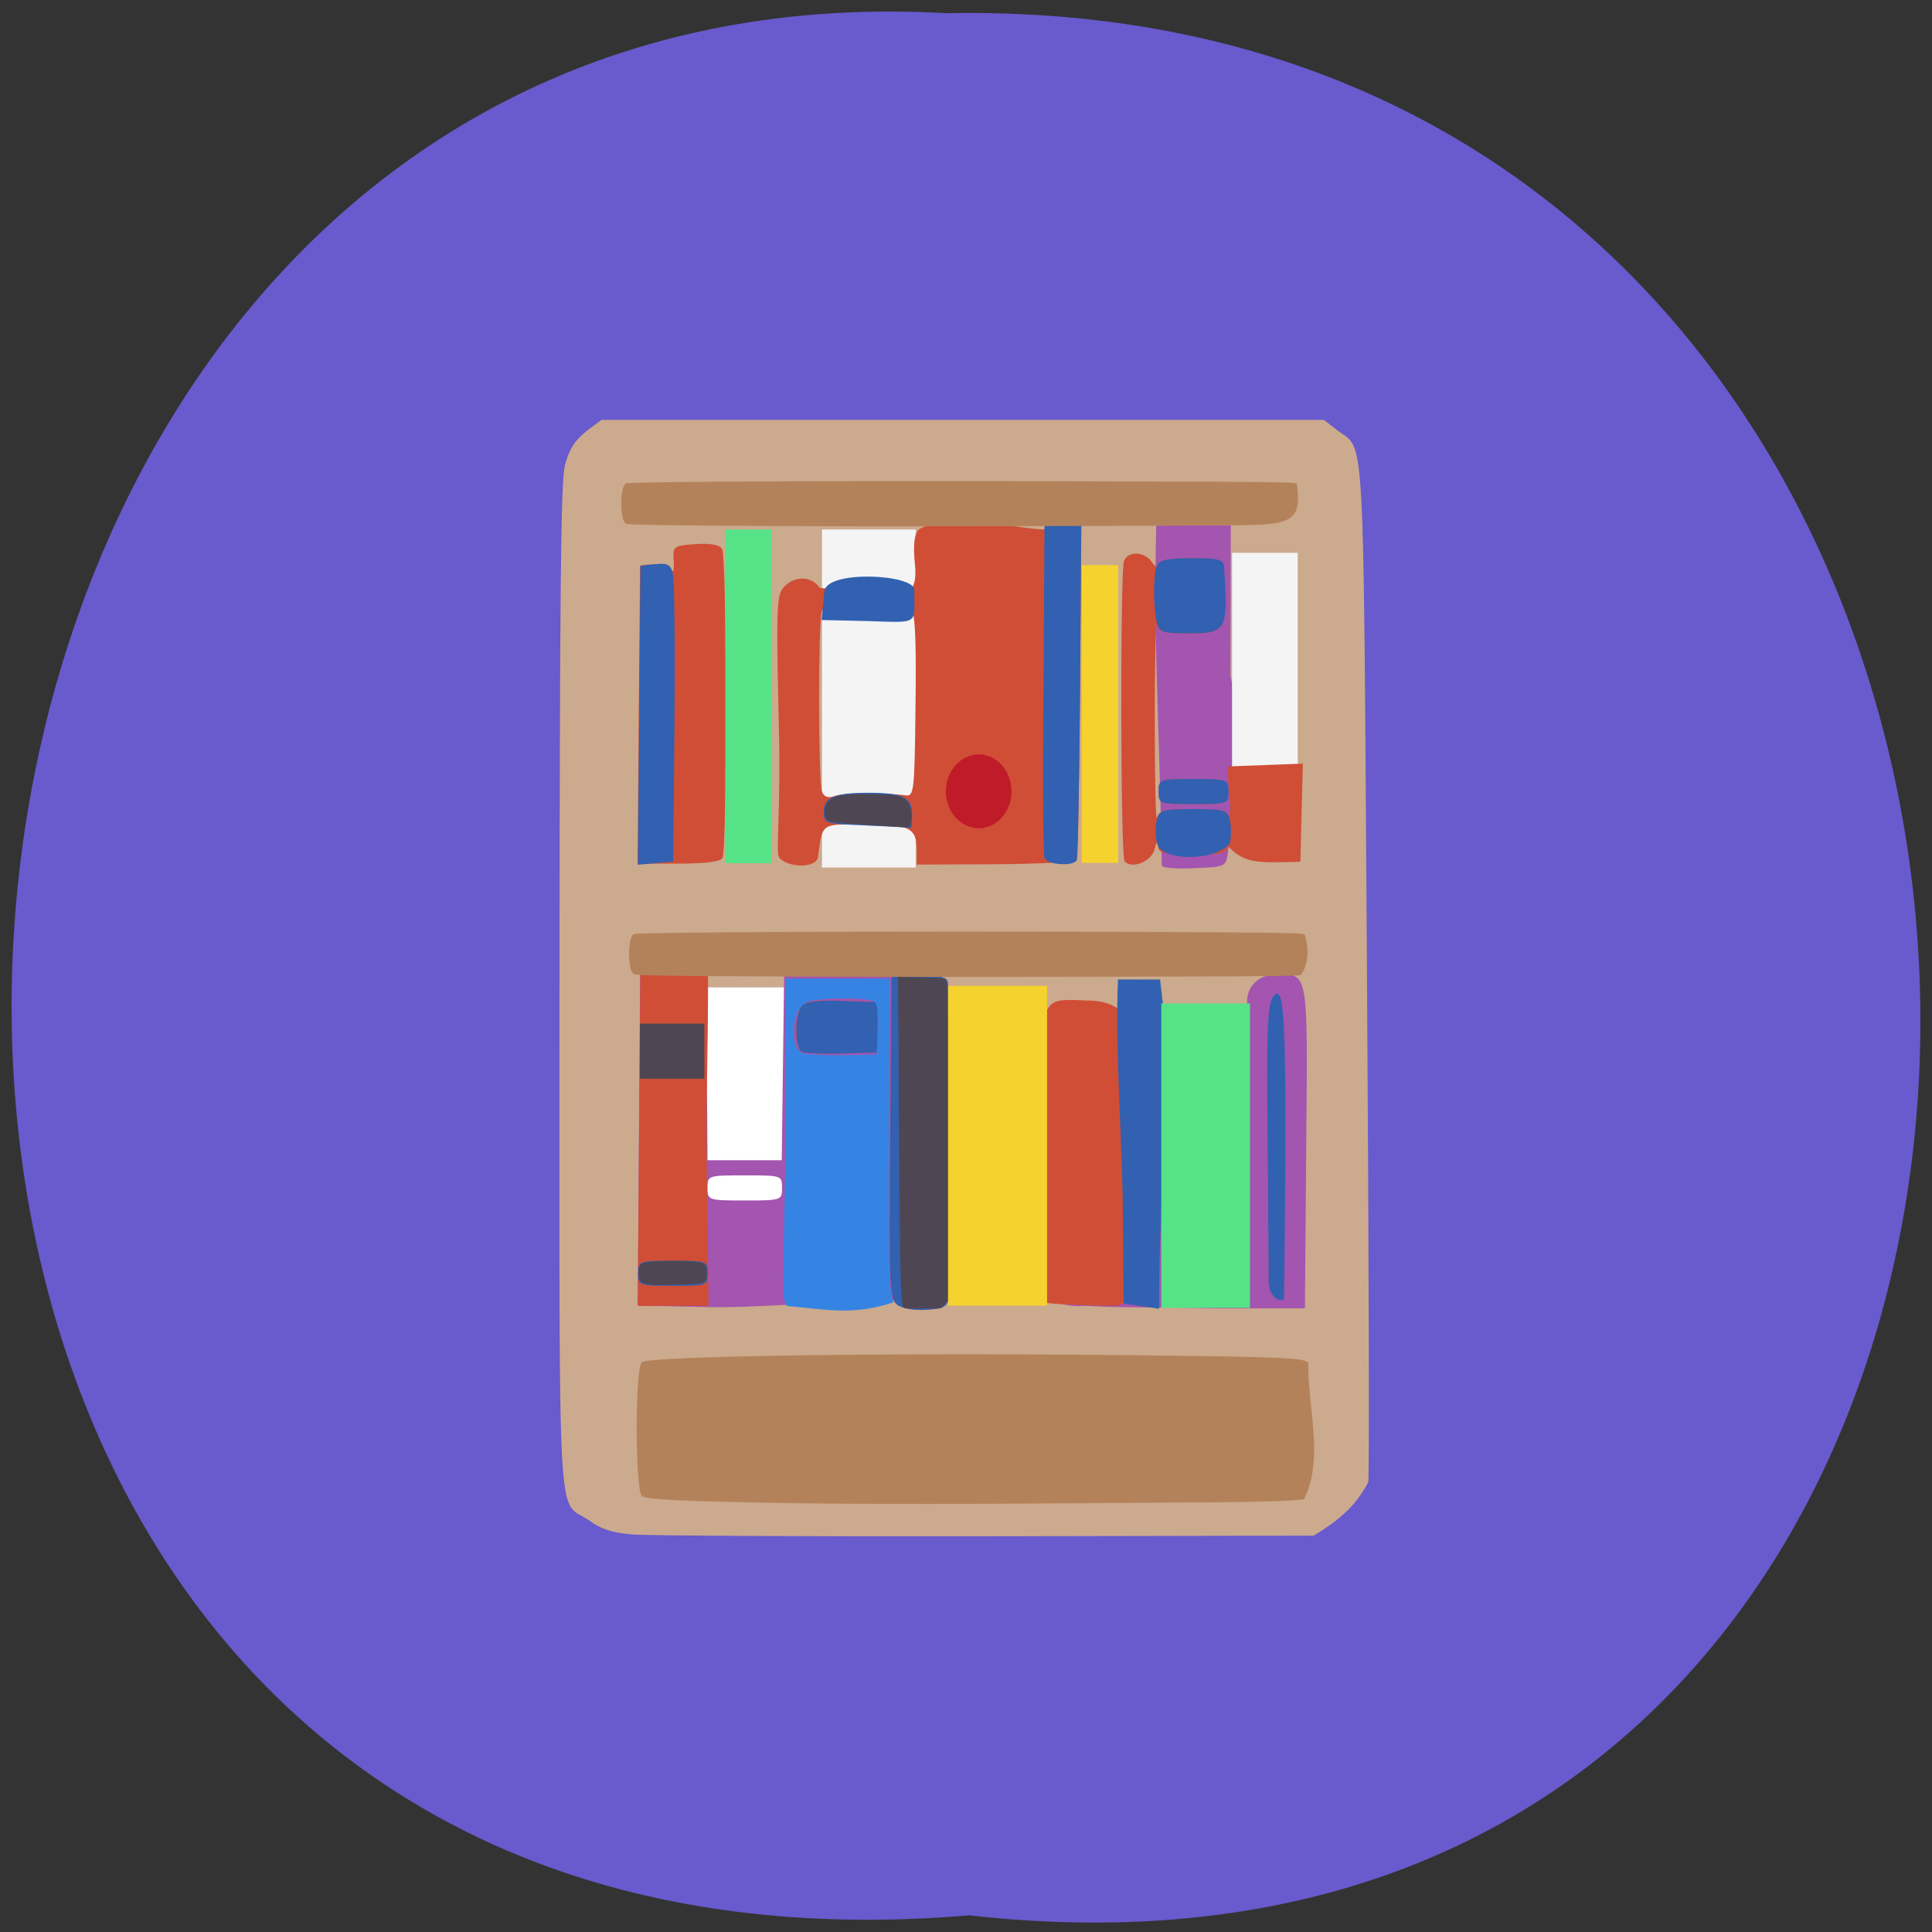 <svg xmlns="http://www.w3.org/2000/svg" viewBox="0 0 24 24"><rect x="0" y="0" width="24" height="24" fill="#333333" stroke="none"/><path d="m 12.04 23.793 c 15.91 1.797 15.691 -23.934 -0.281 -23.629 c -14.859 -0.848 -16.199 25.03 0.281 23.629" fill="#695acd"/><path d="m 7.836 19.06 c -0.242 -0.023 -0.367 -0.063 -0.523 -0.176 c -0.398 -0.273 -0.363 0.367 -0.363 -6.602 c 0.004 -4.941 0.016 -6.277 0.066 -6.496 c 0.082 -0.32 0.215 -0.391 0.457 -0.57 h 8.973 l 0.172 0.133 c 0.344 0.262 0.316 -0.199 0.363 6.711 c 0.023 3.434 0.031 6.289 0.016 6.352 c -0.164 0.316 -0.391 0.488 -0.676 0.664 l -4.086 0.008 c -2.246 0.004 -4.227 -0.008 -4.398 -0.023" fill="#ccaa8e"/><path d="m 8.625 12.266 h 1.203 v 3.18 h -1.203" fill="#fff"/><path d="m 8.832 16.238 l -0.91 -0.02 l 0.031 -4.266 c 0.285 -0.008 0.715 -0.094 0.801 0.117 c -0.008 0.691 0.027 1.273 0.031 1.766 l 0.004 0.578 h 0.922 l 0.031 -2.398 c 0.449 0.016 0.953 -0.09 1.379 0.027 c 0.035 0.035 0.184 0.063 0.336 0.063 c 0.148 0 0.293 0.035 0.316 0.078 c 0.023 0.039 0.035 0.785 0.027 1.652 c -0.113 1.613 0.672 2.328 -1.027 2.332 c -0.559 0.004 -1.438 0.082 -1.941 0.07 m 0.883 -1.48 c 0 -0.156 -0.008 -0.156 -0.461 -0.156 c -0.457 0 -0.465 0 -0.465 0.156 c 0 0.152 0.008 0.156 0.465 0.156 c 0.453 0 0.461 -0.004 0.461 -0.156 m 3.754 1.465 c -0.906 0.059 -0.5 -0.969 -0.504 -1.797 c -0.012 -1.188 0.004 -1.805 0.047 -1.891 c 0.914 0.082 1.676 0.027 1.945 0.035 c 0.512 0.008 0.535 0 0.535 -0.129 c 0 -0.195 0.152 -0.336 0.367 -0.336 c 0.398 0 0.387 -0.063 0.367 2.152 l -0.016 1.996 h -1.125 c -0.539 -0.016 -1.078 0 -1.617 -0.031 m 0.965 -5.465 c -0.039 -2.059 -0.105 -2.727 -0.07 -4.23 h 0.926 l -0.004 1.871 c 0.156 0.711 0.059 1.461 -0.031 2.184 c -0.023 0.184 -0.027 0.188 -0.402 0.203 c -0.207 0.012 -0.395 0 -0.418 -0.027" fill="#a355af"/><g fill="#f4f4f4"><path d="m 10.211 6.578 h 1.164 v 4.199 h -1.164"/><path d="m 15.305 6.867 h 0.816 v 3.082 h -0.816"/></g><path d="m 11.145 16.207 c -0.094 -0.074 -0.102 -0.23 -0.086 -2.074 l 0.016 -1.996 l 0.309 -0.016 c 0.172 -0.012 0.34 0.008 0.371 0.043 c 0.039 0.043 0.055 0.625 0.047 1.676 c -0.012 1.398 -0.004 1.621 0.074 1.691 c 0.109 0.152 -0.016 0.32 -0.051 0.473 c -0.059 0.238 -0.066 0.25 -0.32 0.266 c -0.145 0.012 -0.301 -0.016 -0.359 -0.063 m -3.207 -2.121 l 0.016 -2.133 c 0.293 -0.004 0.754 -0.094 0.84 0.109 c 0.004 1.059 -0.027 1.559 -0.016 2.336 l 0.023 1.824 h -0.879 m 5.066 -0.043 c -0.023 -0.023 -0.039 -0.832 -0.039 -1.797 c 0 -1.344 0.02 -1.777 0.074 -1.863 c 0.063 -0.094 0.145 -0.109 0.465 -0.09 c 1.281 -0.031 0.488 2.344 0.477 3.762 c 0.066 -3.262 0.648 -0.063 -0.105 0.031 c -0.234 0 -0.852 -0.02 -0.871 -0.043 m -3.03 -3.113 c -0.098 -0.047 -0.094 -0.488 0.008 -0.582 c 0.051 -0.043 0.242 -0.063 0.508 -0.051 l 0.422 0.016 v 0.625 l -0.434 0.012 c -0.238 0.008 -0.465 -0.004 -0.504 -0.02 m -0.281 -2.418 c -0.047 -0.059 0.023 -0.547 -0.004 -1.633 c -0.035 -1.48 -0.027 -1.625 0.063 -1.723 c 0.133 -0.145 0.348 -0.137 0.445 0.012 c 0.563 0.027 1.254 0.391 1.184 -0.281 c -0.031 -0.281 -0.004 -0.438 0.082 -0.465 c 0.441 -0.199 1.141 0.008 1.527 0.02 c 0.02 -0.059 0.102 -0.082 0.242 -0.07 l 0.215 0.02 l -0.016 2.059 c -0.008 1.129 -0.027 2.074 -0.039 2.098 c -0.016 0.023 -0.469 0.047 -1.01 0.051 l -0.98 0.004 v -0.176 c 0 -0.281 -0.09 -0.324 -0.645 -0.324 c -0.555 0 -0.523 -0.023 -0.582 0.406 c -0.02 0.148 -0.387 0.133 -0.484 0.004 m 1.133 -0.797 c 0.176 0.004 0.371 0.016 0.434 0.027 c 0.109 0.016 0.117 -0.023 0.129 -1.098 c 0.012 -0.77 -0.004 -1.141 -0.047 -1.199 c -0.102 -0.133 -1.07 -0.121 -1.117 0.012 c -0.047 0.129 -0.043 2.105 0 2.234 c 0.027 0.07 0.074 0.09 0.16 0.059 c 0.066 -0.023 0.266 -0.039 0.441 -0.035 m -2.875 -0.977 l 0.016 -1.848 c 0.137 -0.027 0.277 -0.027 0.383 0.043 c 0.031 0.051 0.043 0.016 0.035 -0.105 c -0.012 -0.18 -0.004 -0.188 0.27 -0.207 c 0.188 -0.012 0.301 0.008 0.332 0.063 c 0.059 0.102 0.063 3.734 0.004 3.836 c -0.027 0.047 -0.219 0.07 -0.547 0.07 h -0.508 m 6.05 -0.027 c -0.051 -0.055 -0.055 -3.59 -0.008 -3.73 c 0.047 -0.129 0.254 -0.125 0.348 0.012 c 0.047 0.066 0.078 0.078 0.078 0.031 c 0.004 -0.055 0.125 -0.078 0.406 -0.078 c 0.344 0 0.406 0.016 0.41 0.109 c 0.051 0.793 0.031 0.824 -0.434 0.824 c -0.305 0 -0.375 -0.016 -0.398 -0.105 c -0.016 -0.063 -0.027 0.477 -0.027 1.199 c 0 0.719 0.012 1.258 0.027 1.199 c 0.023 -0.094 0.098 -0.109 0.457 -0.109 c 0.363 0 0.43 0.016 0.438 0.109 c 0.051 -0.172 -0.031 -0.398 -0.008 -0.641 c 0.281 -0.012 0.645 -0.023 0.926 -0.035 c -0.012 0.406 -0.02 0.813 -0.031 1.219 c -0.566 0.016 -0.691 0.02 -0.906 -0.199 c -0.008 0.094 -0.051 0.109 -0.422 0.109 c -0.375 0 -0.434 -0.016 -0.441 -0.109 c -0.004 -0.07 -0.02 -0.051 -0.043 0.047 c -0.043 0.152 -0.277 0.246 -0.371 0.148 m 0.422 -0.867 c 0 -0.152 0.008 -0.156 0.434 -0.156 c 0.422 0 0.434 0.004 0.434 0.156 c 0 0.152 -0.012 0.156 -0.434 0.156 c -0.426 0 -0.434 -0.004 -0.434 -0.156" fill="#d04e36"/><path d="m 11.145 16.207 c -0.094 -0.074 -0.102 -0.23 -0.086 -2.074 l 0.016 -1.996 l 0.309 -0.016 c 0.172 -0.012 0.34 0.008 0.371 0.043 c 0.039 0.043 0.055 0.625 0.047 1.676 c -0.141 0.738 0.188 1.516 0.023 2.164 c -0.059 0.238 -0.066 0.25 -0.32 0.266 c -0.145 0.012 -0.301 -0.016 -0.359 -0.063 m 2.801 -1.336 c -0.02 -0.895 -0.094 -1.914 -0.059 -2.703 c 0.172 0 0.348 0 0.523 0 l 0.043 0.375 c 0.074 1.043 -0.063 2.52 -0.055 3.715 l -0.441 -0.066 m -6.03 -0.375 c 0 -0.152 0.008 -0.156 0.434 -0.156 c 0.422 0 0.43 0.004 0.43 0.156 c 0 0.152 -0.008 0.156 -0.43 0.156 c -0.426 0 -0.434 -0.004 -0.434 -0.156 m 7.832 0.094 c -0.016 -2.883 -0.055 -3.43 0.074 -3.551 c 0.121 -0.109 0.16 0.258 0.117 3.766 c 0 0.055 -0.191 0.031 -0.191 -0.215 m -5.797 -2.844 c -0.098 -0.047 -0.094 -0.488 0.008 -0.582 c 0.051 -0.043 0.242 -0.063 0.508 -0.051 l 0.422 0.016 c 0 0.207 0 0.418 0 0.625 l -0.434 0.012 c -0.238 0.008 -0.465 -0.004 -0.504 -0.02 m -2.023 -4.18 l 0.016 -1.859 l 0.188 -0.02 c 0.152 -0.016 0.191 0.008 0.215 0.125 c 0.02 0.078 0.027 0.914 0.02 1.859 l -0.016 1.711 l -0.438 0.039 m 5.05 -0.086 c -0.016 -0.043 -0.023 -0.988 -0.012 -2.102 l 0.012 -2.027 h 0.457 l -0.016 2.059 c -0.008 1.129 -0.027 2.074 -0.043 2.102 c -0.047 0.078 -0.367 0.055 -0.398 -0.031 m 1.398 -0.184 c -0.02 -0.074 -0.02 -0.203 -0.004 -0.281 c 0.031 -0.129 0.066 -0.141 0.457 -0.141 c 0.387 0 0.422 0.012 0.453 0.141 c 0.016 0.078 0.016 0.207 0 0.281 c -0.156 0.219 -0.848 0.242 -0.906 0 m -3.605 -0.219 c -0.52 -0.02 -0.535 -0.023 -0.535 -0.172 c 0 -0.176 0.137 -0.234 0.551 -0.234 c 0.434 0 0.547 0.055 0.547 0.27 c 0 0.102 -0.008 0.176 -0.016 0.168 c -0.008 -0.004 -0.254 -0.02 -0.547 -0.031 m 3.625 -0.422 c 0 -0.152 0.008 -0.156 0.434 -0.156 c 0.422 0 0.434 0.004 0.434 0.156 c 0 0.152 -0.012 0.156 -0.434 0.156 c -0.426 0 -0.434 -0.004 -0.434 -0.156 m -0.023 -2.102 c -0.043 -0.184 -0.047 -0.57 0 -0.699 c 0.027 -0.074 0.125 -0.098 0.434 -0.098 c 0.336 0 0.398 0.016 0.402 0.109 c 0.051 0.789 0.031 0.824 -0.43 0.824 c -0.336 0 -0.375 -0.012 -0.406 -0.137 m -3.633 -0.016 l -0.531 -0.012 l 0.035 -0.355 c 0.023 -0.27 1.117 -0.215 1.117 -0.02 c -0.004 0.449 0.082 0.406 -0.621 0.387" fill="#3161b0"/><path d="m 12.566 9.832 c 0 0.25 -0.184 0.457 -0.406 0.457 c -0.227 0 -0.41 -0.207 -0.41 -0.457 c 0 -0.254 0.184 -0.461 0.41 -0.461 c 0.223 0 0.406 0.207 0.406 0.461" fill="#c01b28"/><g fill="#56e388"><path d="m 14.426 12.465 h 1.102 v 3.781 h -1.102"/><path d="m 9.01 6.578 h 0.578 v 4.145 h -0.578"/></g><path d="m 9.781 16.223 c -0.102 -0.027 -0.02 -0.75 -0.02 -2.656 v -1.41 h 1.293 l -0.012 1.973 c -0.008 1.605 0.004 1.98 0.059 2.047 c -0.508 0.172 -0.863 0.086 -1.32 0.047 m 1.125 -3.434 c 0.008 -0.215 -0.004 -0.32 -0.051 -0.348 c -0.086 -0.055 -0.676 -0.051 -0.824 0.004 c -0.203 0.078 -0.238 0.59 -0.043 0.645 c 0.32 0.027 0.57 0.016 0.902 0.008" fill="#3584e4"/><g fill="#4e4753"><path d="m 11.23 16.246 c -0.043 -0.027 -0.051 -0.32 -0.063 -2.293 l -0.012 -1.82 l 0.281 0.008 c 0.242 0.004 0.285 0.008 0.313 0.035 c 0.027 0.027 0.031 0.137 0.035 1.996 l 0.004 1.969 l -0.047 0.055 l -0.051 0.055 l -0.219 0.004 c -0.129 0.004 -0.23 0 -0.242 -0.008"/><path d="m 8.113 15.961 c -0.148 -0.012 -0.18 -0.035 -0.18 -0.141 c 0 -0.105 0.016 -0.125 0.105 -0.141 c 0.094 -0.02 0.543 -0.02 0.641 0 c 0.086 0.016 0.102 0.035 0.102 0.141 c 0 0.121 -0.016 0.129 -0.305 0.137 c -0.137 0.004 -0.301 0.008 -0.363 0.004"/><path d="m 7.949 13.06 v -0.344 h 0.801 v 0.684 h -0.801"/><path d="m 11 10.262 c -0.637 -0.039 -0.688 -0.043 -0.727 -0.078 c -0.051 -0.047 -0.035 -0.184 0.027 -0.238 c 0.074 -0.066 0.168 -0.082 0.484 -0.082 c 0.313 0 0.41 0.016 0.473 0.074 c 0.051 0.047 0.078 0.16 0.063 0.258 c -0.008 0.074 -0.016 0.086 -0.047 0.082 c -0.02 0 -0.145 -0.008 -0.273 -0.016"/></g><g fill="#f5d22d"><path d="m 11.777 12.246 h 1.23 v 3.973 h -1.23"/><path d="m 13.438 7.02 h 0.453 v 3.699 h -0.453"/></g><g fill="#b4825a"><path d="m 9.785 18.672 c -1.32 -0.023 -1.77 -0.043 -1.813 -0.09 c -0.082 -0.09 -0.086 -1.574 0 -1.66 c 0.074 -0.078 3.148 -0.121 6.176 -0.086 c 1.762 0.02 2.066 0.031 2.105 0.094 c -0.012 0.551 0.199 1.176 -0.051 1.691 c -0.039 0.023 -0.684 0.043 -1.516 0.043 c -1.633 0.012 -3.402 0.031 -4.902 0.008"/><path d="m 9.699 12.13 c -1.328 -0.004 -1.777 -0.012 -1.82 -0.027 c -0.086 -0.023 -0.086 -0.473 -0.004 -0.5 c 0.074 -0.023 3.168 -0.039 6.215 -0.027 c 1.77 0.008 2.074 0.012 2.117 0.031 c 0.059 0.172 0.047 0.391 -0.051 0.508 c -0.039 0.008 -0.691 0.016 -1.523 0.016 c -1.645 0.004 -3.422 0.008 -4.934 0"/><path d="m 9.605 6.535 c -1.332 -0.008 -1.781 -0.016 -1.824 -0.027 c -0.086 -0.027 -0.086 -0.477 0 -0.504 c 0.074 -0.023 3.168 -0.035 6.211 -0.023 c 1.773 0.004 2.078 0.008 2.117 0.027 c 0.094 0.629 -0.203 0.492 -1.574 0.523 c -1.645 0.004 -3.422 0.012 -4.93 0.004"/></g></svg>